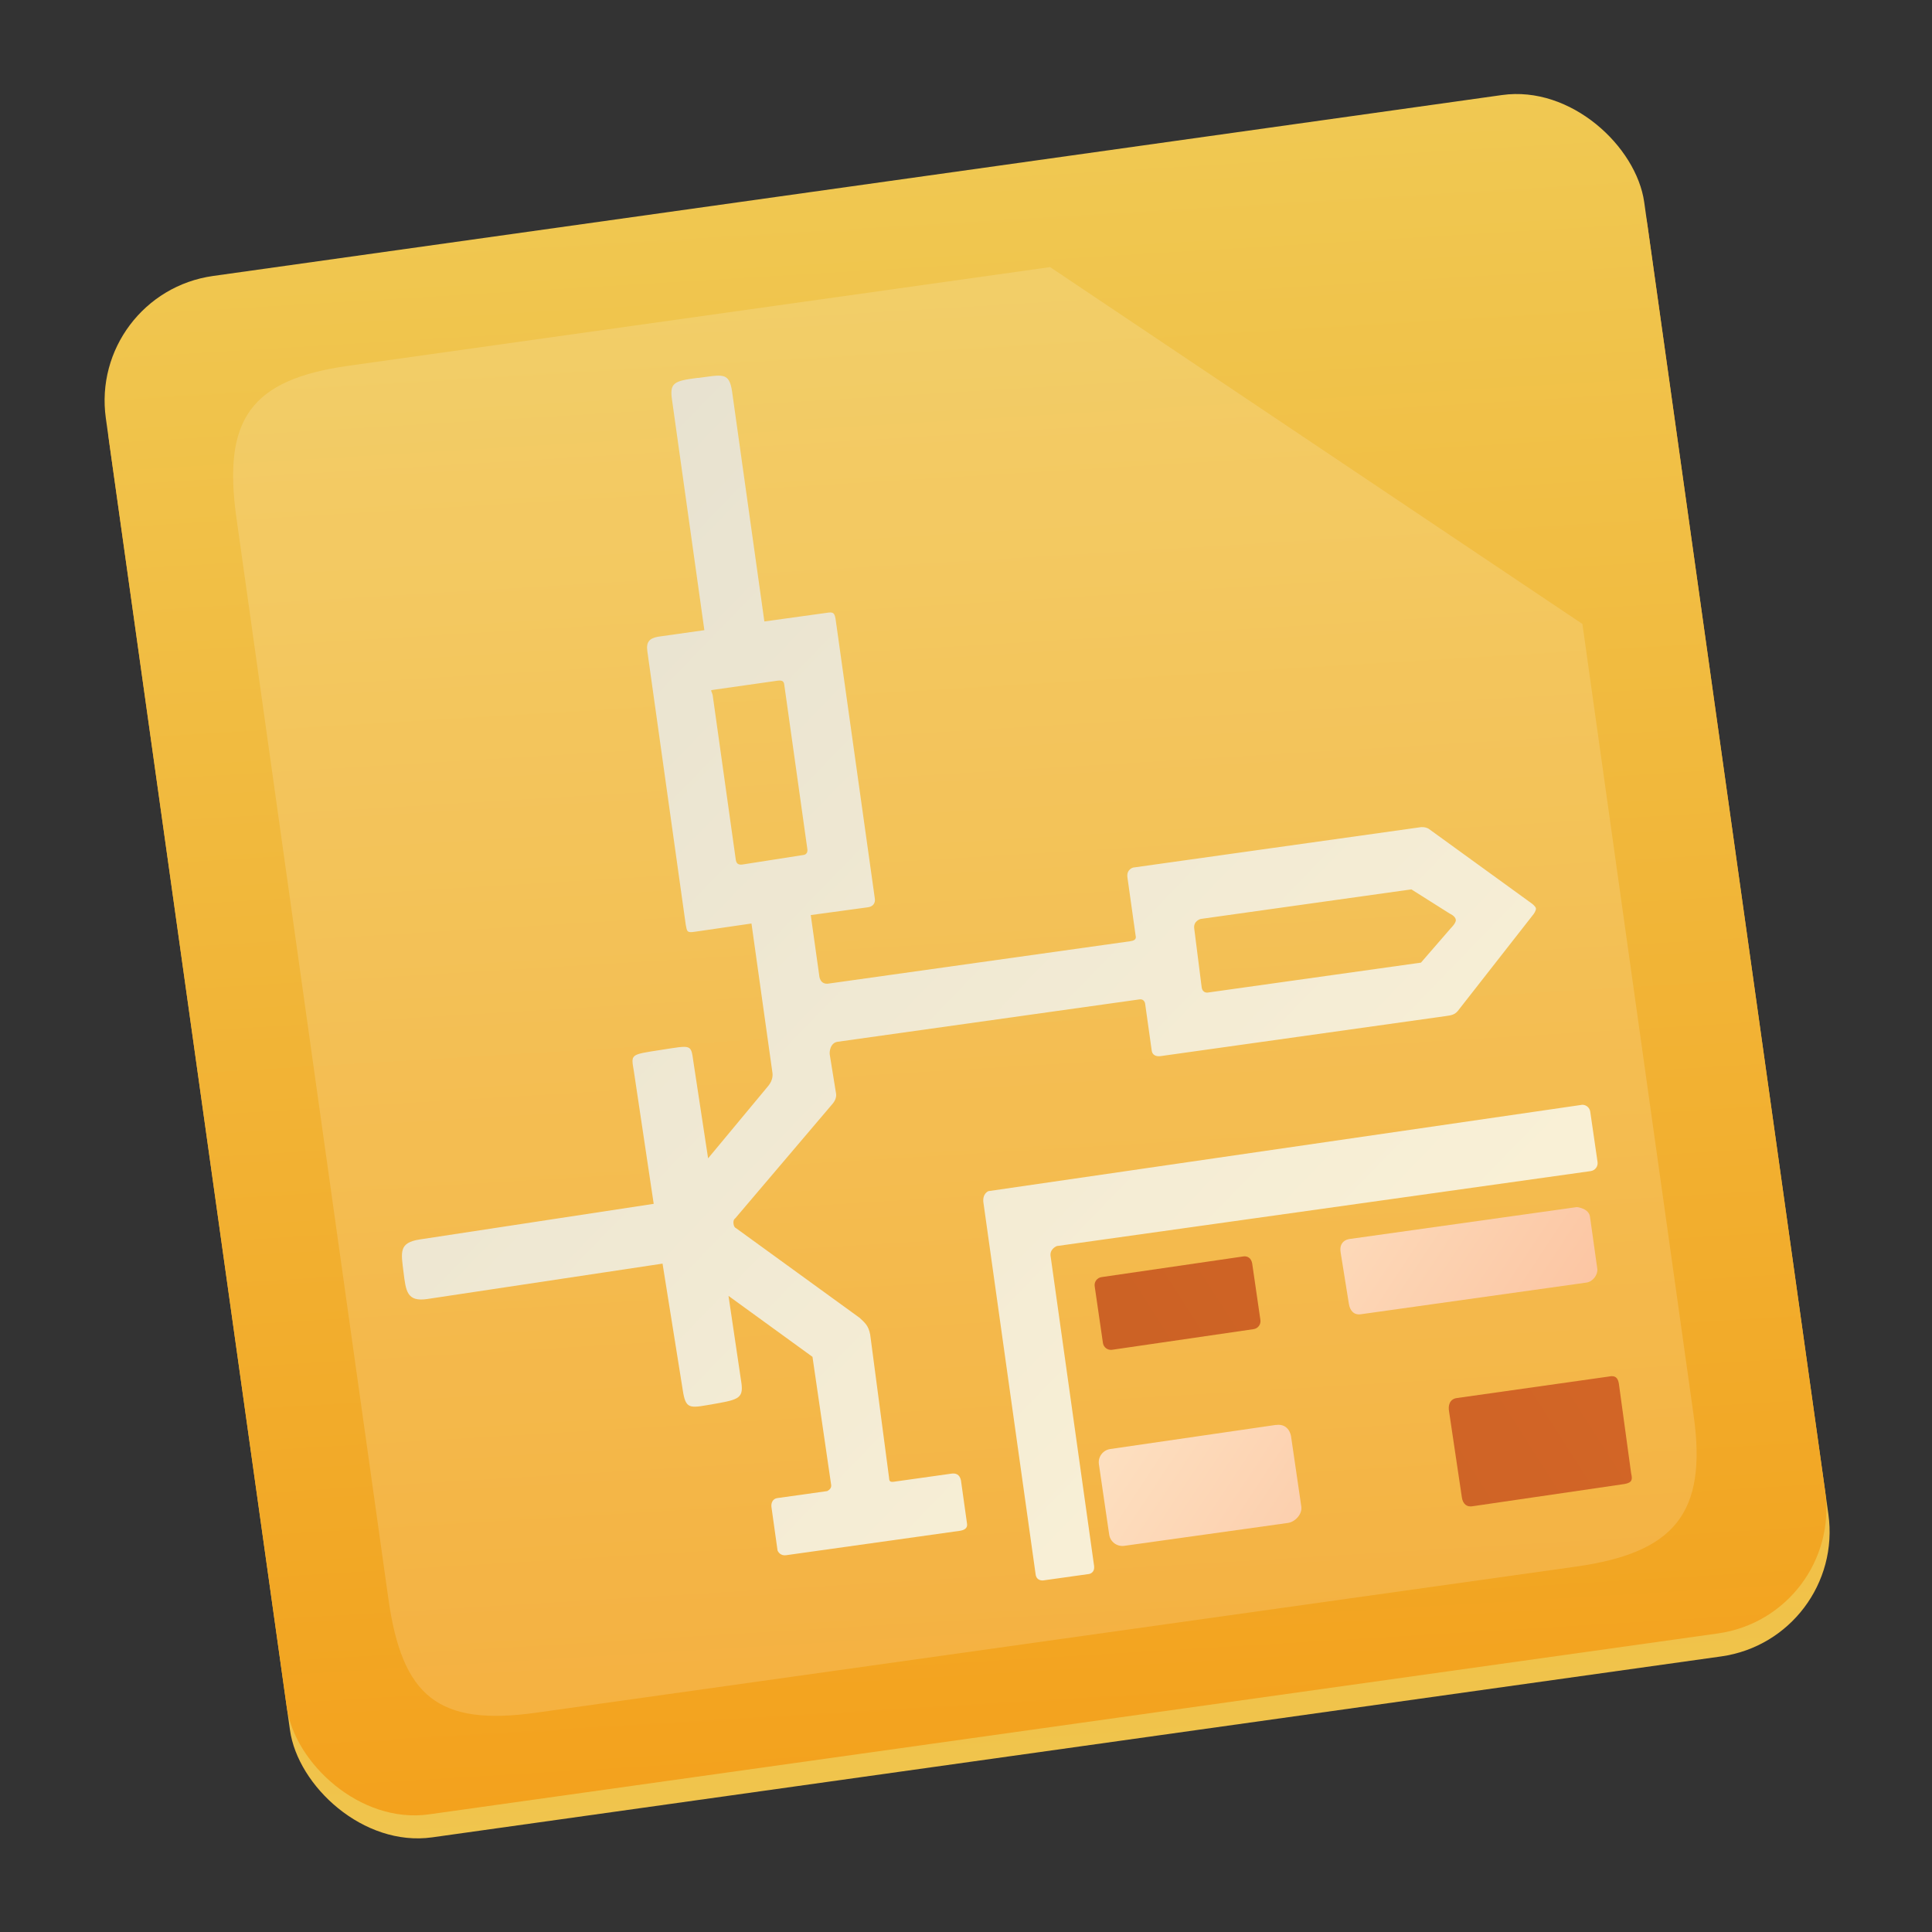 <svg height="48" width="48" xmlns="http://www.w3.org/2000/svg" xmlns:xlink="http://www.w3.org/1999/xlink">
  <rect width="100%" height="100%" fill="#333333" stroke="none"/>
  <linearGradient id="a" gradientTransform="matrix(1.686 0 0 1.635 -65.83 -1656.702)" gradientUnits="userSpaceOnUse" x1="17" x2="17" y1="1036.362" y2="1012.362">
    <stop offset="0" stop-color="#f39e18" />
    <stop offset="1" stop-color="#f0c953" />
  </linearGradient>
  <linearGradient id="b" gradientTransform="matrix(.318 0 0 .315 47.981 -55.844)" gradientUnits="userSpaceOnUse" x1="10.582" x2="21.587" xlink:href="#a" y1="232.031" y2="95.015" />
  <linearGradient id="c" gradientTransform="translate(41.531 -29.296)" gradientUnits="userSpaceOnUse" x1="14.474" x2="11.885" xlink:href="#a" y1="4.555" y2="47.731" />
  <linearGradient id="d" gradientTransform="matrix(1 -.005 .005 1 46.561 6.189)" gradientUnits="userSpaceOnUse" x1="24.602" x2="35.794" y1="29.821" y2="39.831">
    <stop offset="0" stop-color="#feecce" />
    <stop offset="1" stop-color="#fbba96" />
  </linearGradient>
  <linearGradient id="e" gradientTransform="matrix(1 -.005 .005 1 46.561 6.189)" gradientUnits="userSpaceOnUse" x1="38.135" x2="24.233" y1="32.264" y2="38.538">
    <stop offset="0" stop-color="#d46626" />
    <stop offset="1" stop-color="#ca6125" />
  </linearGradient>
  <linearGradient id="f" gradientTransform="matrix(1 -.005 .005 1 43.994 6.752)" gradientUnits="userSpaceOnUse" x1="39.307" x2="13.621" y1="40.207" y2="6.915">
    <stop offset="0" stop-color="#fef4d8" />
    <stop offset="1" stop-color="#e5e0cf" />
  </linearGradient>
  <g stroke-width=".337" transform="matrix(1.033 -.145 .145 1.033 -38.536 38.191)">
    <rect fill="url(#c)" height="37" rx="3" width="37" x="42.785" y="-23.354" />
    <rect fill="url(#b)" height="37" rx="3" width="37" x="42.785" y="-23.907" />
  </g>
  <g transform="matrix(.99 -.139 .139 .99 -48.533 4.28)">
    <path d="m26.116 6.26-17.444 2.453c-2.443.343-3.126 1.341-2.783 3.784l3.776 26.861c.343 2.443 1.241 3.181 3.684 2.837l25.835-3.63c2.443-.343 3.273-1.318 2.929-3.761l-2.765-19.673z" fill="#fff" fill-opacity=".151" transform="matrix(.99 .139 -.139 .99 48.607 2.885)" />
    <g stroke-width=".304">
      <path d="m74.955 37.729c-.011-.002-.022-.001-.033-.001l-3.556.019c-.111.001-.199.09-.199.201.003.475.005.95.007 1.426.001.109.09.197.199.198l3.557-.019c.111-.001.199-.09.199-.201l-.007-1.424c-.007-.136-.088-.189-.167-.199zm8.623 4.218c-.016-.002-.034-.001-.053-0l-3.834.004c-.185.001-.243.164-.235.308l.018 2.154c.001.166.087.268.257.255l3.793-.022c.198-.008.212-.083.199-.242l.008-2.247c-.004-.124-.042-.198-.154-.209z" fill="url(#e)" />
      <path d="m83.308 37.666h-5.69s-.29-.025-.281.303l.025 1.292c.004.17.084.299.263.296l5.664 0c.155-.003.301-.15.308-.296l0-1.292c.017-.232-.29-.303-.29-.303zm-8.16 4.321-4.16.021c-.184.001-.333.15-.332.335l.01 1.766c.001.184.149.33.333.33l4.108.002c.184-.001.385-.171.384-.355l-.01-1.766s.004-.331-.333-.331z" fill="url(#d)" />
      <path d="m64.537 14.221c-.608-.008-.713.026-.709.464v5.768l-1.163.001c-.218.009-.315.089-.313.323v6.854c.011.165-.016.215.204.211l1.418-.007v3.743c.001.112-.051.233-.176.337l-1.703 1.549-.028-2.423c-.002-.454.028-.419-.779-.408-.761.01-.73.004-.719.423l.03 3.34-5.876.068c-.535.006-.509.243-.517.752-.007.466-.024.745.492.74l5.912-.058.062 3.26c.019.424.137.39.752.37.615-.02.725-.047.714-.48l-.016-2.128 1.856 1.79.017 3.217c.001.074-.059.119-.12.138h-1.255c-.107.002-.168.091-.171.197v1.089s.024.146.193.15h4.366c.111-.002.199-.039.197-.15v-1.089c-.012-.155-.105-.199-.218-.197l-1.447-0c-.122-.001-.093-.07-.095-.138l.03-3.563c-.011-.237-.094-.314-.2-.449l-2.731-2.633s-.052-.023-.05-.122c.002-.104.061-.125.061-.125l2.786-2.478c.073-.063.139-.157.126-.279l-.019-.922c-.009-.104.059-.312.235-.313h7.567c.148-.004.135.14.135.14v1.167c.001.111.09.162.201.162h7.182c.11.001.203-.006.288-.085l2.2-2.122s.077-.08.076-.131c-.001-.056-.091-.141-.091-.141l-2.274-2.19c-.086-.067-.189-.066-.189-.066h-7.217s-.183.019-.175.234v1.443c.016.113-.07.125-.155.126h-7.546c-.252.015-.223-.238-.223-.238v-1.51l1.437.006c.121 0.0.204-.075.197-.205v-6.94c.003-.217-.023-.248-.197-.244l-1.564-.003v-5.771c-.003-.5-.185-.443-.793-.451zm.92 7.728c.102.003.156.023.149.138v4.088c.009.17-.124.153-.124.153l-1.535.024c-.1-.004-.14-.049-.139-.148v-4.122c-.013-.131-.063-.131.048-.13zm14.875 7.326.863.731s.128.076.126.172c-.002.079-.147.184-.147.184l-.859.749h-5.339s-.139.013-.143-.148l.02-1.475c.001-.192.191-.213.191-.213zm3.473 5.894c-.013-.003-.027-.003-.041-.002l-14.884.073s-.173.038-.162.293l0 9.295c-.005.178.162.182.162.182h1.149s.155.005.157-.186l0-7.749c-.014-.201.187-.247.187-.247h13.4c.111-.001.2-.09.199-.201l-.006-1.262c-.001-.097-.068-.178-.16-.196z" fill="url(#f)" />
    </g>
  </g>
</svg>
